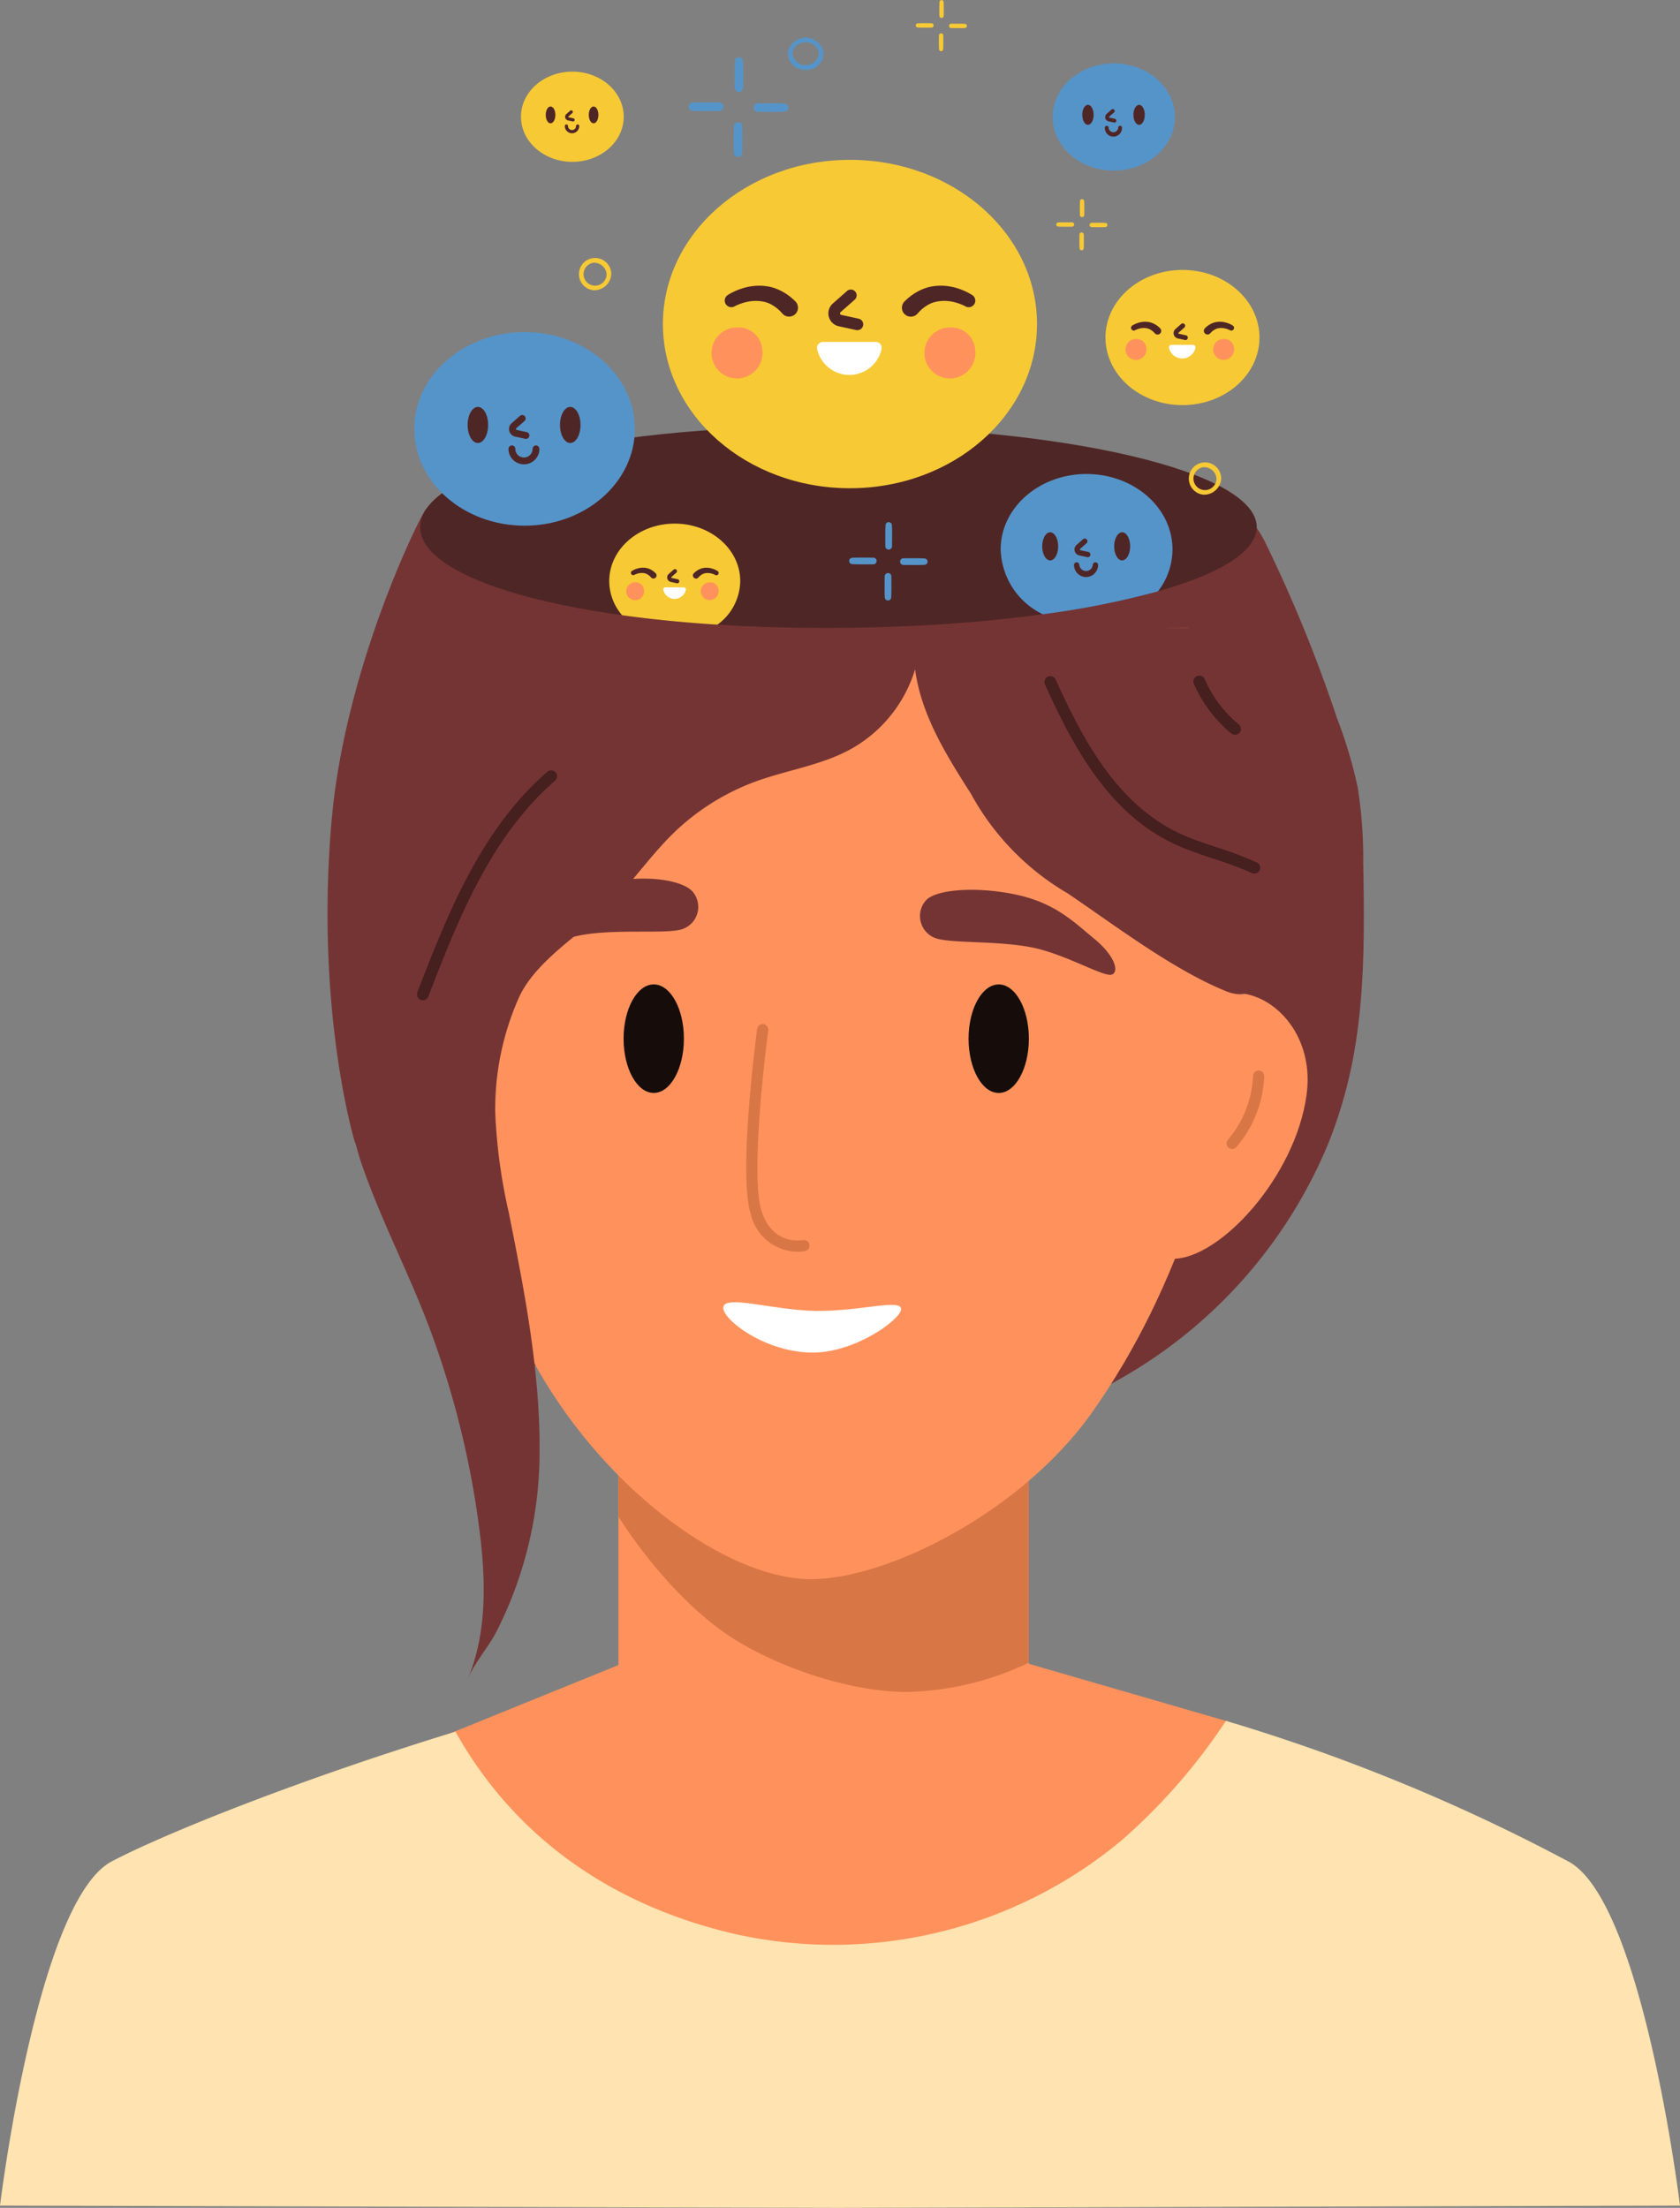 <svg id="Grupo_1064947" data-name="Grupo 1064947" xmlns="http://www.w3.org/2000/svg" xmlns:xlink="http://www.w3.org/1999/xlink" width="174.235" height="229" viewBox="0 0 174.235 229">
  <rect x="0" y="0" width="174.235" height="229" fill="#808080" stroke="none"/>
  <defs>
    <clipPath id="clip-path">
      <rect id="Rectángulo_373940" data-name="Rectángulo 373940" width="174.235" height="229" fill="none"/>
    </clipPath>
    <clipPath id="clip-path-3">
      <rect id="Rectángulo_373936" data-name="Rectángulo 373936" width="14.518" height="23.832" fill="none"/>
    </clipPath>
    <clipPath id="clip-path-4">
      <rect id="Rectángulo_373937" data-name="Rectángulo 373937" width="22.38" height="20.48" fill="none"/>
    </clipPath>
    <clipPath id="clip-path-5">
      <rect id="Rectángulo_373938" data-name="Rectángulo 373938" width="4.925" height="6.141" fill="none"/>
    </clipPath>
  </defs>
  <g id="Grupo_1064946" data-name="Grupo 1064946" clip-path="url(#clip-path)">
    <g id="Grupo_1064945" data-name="Grupo 1064945">
      <g id="Grupo_1064944" data-name="Grupo 1064944" clip-path="url(#clip-path)">
        <path id="Trazado_799131" data-name="Trazado 799131" d="M222.628,544.141V521.3H180.075v22.976l-17.422,7.075s-.278,13.1,6.641,18.718c5.269,4.278,17.107,1.175,22.379,2.481a46.571,46.571,0,0,0,42.092-11.013c3.661-3.341,9.627-11.377,9.627-11.377Z" transform="translate(-115.937 -371.575)" fill="#ff925c"/>
        <path id="Trazado_799132" data-name="Trazado 799132" d="M162.633,636.027a191.855,191.855,0,0,0-35.491-14.57,61.12,61.12,0,0,1-10.8,12.378,46.743,46.743,0,0,1-40.064,9.742c-12.527-2.884-22.772-9.8-29.042-21C30.3,627.777,16.757,633.32,11.6,636.027,3.849,640.1,0,671.736,0,671.736l86.974.233,87.261-.233s-3.849-31.639-11.6-35.709" transform="translate(0 -442.969)" fill="#ffe3b0"/>
        <path id="Trazado_799133" data-name="Trazado 799133" d="M253.237,547.066a30.69,30.69,0,0,0,12.632-3.032V521.295H223.316v7.592c3.922,6.09,8.384,10.4,11.834,12.592,4.852,3.085,12.241,5.587,18.088,5.587" transform="translate(-159.178 -371.574)" fill="#d97645"/>
        <path id="Trazado_799134" data-name="Trazado 799134" d="M118.7,214.3c-1.709,19.883,2.447,33.371,2.447,33.371s7.2-14.751,9.3,4.821,4.556,14.6,8.684,17.739c11.225,8.548,30.072,6.037,43.134,5.349,4.659-.246,10.814.14,15.118-1.832a50.118,50.118,0,0,0,24.707-26.066,47.563,47.563,0,0,0,2.156-6.889c1.674-7.219,1.587-14.869,1.455-22.237a47.079,47.079,0,0,0-.565-7.731,47.116,47.116,0,0,0-2.155-7.22,149.127,149.127,0,0,0-7.477-18.308c-1.035-2.006-2.777-4.271-4.989-3.821a6.643,6.643,0,0,0-2.228,1.175c-3.907,2.585-8.742,3.19-13.307,4.246-3.764.871-7.506,2.1-11.369,2.078a43.946,43.946,0,0,1-7.721-1.063,96.424,96.424,0,0,0-13.853-1.532q-3.556-.135-7.115-.007c-2.1.075-3.536.361-5.582-.212a44.785,44.785,0,0,1-4.895-1.523c-1.561-.637-3.025-1.491-4.584-2.133-3.946-1.626-5.865-1.817-9.934-.531-.508.161-1.023-.41-1.423-.058-.473.417-8.415,16.242-9.8,32.385" transform="translate(-84.318 -129.11)" fill="#753434"/>
        <path id="Trazado_799135" data-name="Trazado 799135" d="M161.635,226.788c-4.87,8.932-6.378,19.952-5.58,33.058,1.162,19.074,4.9,34.892,12.347,46.368s18.869,19.23,26.8,19.231,21.906-6.987,29.2-17.367c8.881-12.632,14.372-29.153,15.537-48.227.8-13.108-.707-24.129-5.578-33.062Z" transform="translate(-111.091 -161.652)" fill="#ff925c"/>
        <path id="Trazado_799136" data-name="Trazado 799136" d="M349.747,361.136c0,3.109,1.4,5.629,3.127,5.629s3.128-2.52,3.128-5.629-1.4-5.629-3.127-5.629-3.127,2.52-3.128,5.629" transform="translate(-249.297 -253.402)" fill="#160d0b"/>
        <path id="Trazado_799137" data-name="Trazado 799137" d="M225.178,361.129c0,3.109,1.4,5.629,3.127,5.629s3.128-2.52,3.128-5.629-1.4-5.629-3.127-5.629-3.127,2.52-3.128,5.629" transform="translate(-160.505 -253.397)" fill="#160d0b"/>
        <path id="Trazado_799138" data-name="Trazado 799138" d="M274.792,393.45a5.049,5.049,0,0,1-4.882-3.968c-.549-1.816-.6-5.6-.152-11.241.331-4.164.824-7.861.829-7.9a.58.58,0,1,1,1.151.154c0,.037-.494,3.7-.823,7.836-.431,5.42-.394,9.159.106,10.813,1.11,3.669,4.184,3.121,4.314,3.1a.58.58,0,0,1,.22,1.14,4.063,4.063,0,0,1-.763.069" transform="translate(-192.065 -263.618)" fill="#d97645"/>
        <path id="Trazado_799139" data-name="Trazado 799139" d="M332.9,322.373a2.438,2.438,0,0,0,1.23,4.068c1.906.472,6.977.165,10.389,1.033,3.3.839,6.778,2.912,7.58,2.665s.388-1.925-1.826-3.74c-2.064-1.692-3.983-3.662-7.993-4.539s-8.24-.6-9.379.513" transform="translate(-236.809 -229.049)" fill="#753434"/>
        <path id="Trazado_799140" data-name="Trazado 799140" d="M200.7,318.607a2.438,2.438,0,0,1-1.4,4.012c-1.925.391-6.978-.13-10.423.592-3.333.7-6.9,2.622-7.686,2.342s-.306-1.94,1.983-3.659a19.328,19.328,0,0,1,8.577-4.2c4.21-.867,7.86-.248,8.95.915" transform="translate(-128.892 -226.158)" fill="#753434"/>
        <path id="Trazado_799141" data-name="Trazado 799141" d="M420.134,360.383c3.7-4.52,12.062.309,10.923,8.8s-8.993,17.058-13.889,17.024-2.022-19.732,2.966-25.823" transform="translate(-295.55 -255.645)" fill="#ff925c"/>
        <path id="Trazado_799142" data-name="Trazado 799142" d="M155.178,360.367c-3.7-4.52-12.062.308-10.924,8.8s8.991,17.059,13.887,17.025,2.025-19.732-2.963-25.823" transform="translate(-102.748 -255.633)" fill="#ff925c"/>
        <path id="Trazado_799143" data-name="Trazado 799143" d="M211.855,224.374c1.24,2.2,2.442,4.46,3.8,6.731a45.749,45.749,0,0,1,6.243,23.612c-.017,2.432-.474,5.273-2.617,6.423-1.734.93-2.714,1.653-4.539.917-5.476-2.205-11.566-6.852-16.455-10.161a26.76,26.76,0,0,1-10.015-10.305c-2.563-4.018-5.19-8.206-5.805-12.933a14.178,14.178,0,0,1-6.674,8.283c-3.035,1.671-6.564,2.158-9.82,3.341a24.16,24.16,0,0,0-9.212,6.024c-2.666,2.8-4.677,5.877-7.65,8.408-2.666,2.269-6.317,4.808-7.755,8.045a28.5,28.5,0,0,0-2.436,11.844A56.886,56.886,0,0,0,140.328,285c1.683,8.46,3.351,16.936,3.186,25.614a41.2,41.2,0,0,1-2.066,12.1,40.661,40.661,0,0,1-2.36,5.681c-.857,1.687-2.3,3.275-3.014,4.988,2.072-4.936,1.863-10.518,1.164-15.825a93.921,93.921,0,0,0-4.96-20.106c-2.246-6.112-5.3-11.767-7.359-17.926a48.474,48.474,0,0,1-2.065-16.144,59.617,59.617,0,0,1,.984-10.422c.52-2.679,1.285-5.3,2.048-7.923,1.89-6.486,2.756-13.524,7.428-18.624a10.153,10.153,0,0,1,1.863-1.674c2.909-1.912,6.579-1.217,9.883-1.176l9.058.111,22.172.271,34.357.42a5.207,5.207,0,0,1,1.208.015" transform="translate(-87.561 -159.239)" fill="#753434"/>
        <path id="Trazado_799144" data-name="Trazado 799144" d="M443.492,394.723a.58.58,0,0,1-.432-.968,10.971,10.971,0,0,0,2.6-6.585.581.581,0,0,1,.569-.592.591.591,0,0,1,.592.569,11.967,11.967,0,0,1-2.9,7.383.58.58,0,0,1-.432.192" transform="translate(-315.704 -275.55)" fill="#d97645"/>
        <g id="Grupo_1064937" data-name="Grupo 1064937" transform="translate(43.244 79.914)" opacity="0.4">
          <g id="Grupo_1064936" data-name="Grupo 1064936">
            <g id="Grupo_1064935" data-name="Grupo 1064935" clip-path="url(#clip-path-3)">
              <path id="Trazado_799145" data-name="Trazado 799145" d="M151.179,302.075a.611.611,0,0,1-.57-.832c3.055-7.889,6.519-16.83,13.465-22.851a.611.611,0,1,1,.8.923c-6.717,5.822-10.122,14.613-13.127,22.369a.611.611,0,0,1-.57.39" transform="translate(-150.568 -278.242)"/>
            </g>
          </g>
        </g>
        <g id="Grupo_1064940" data-name="Grupo 1064940" transform="translate(108.316 70.13)" opacity="0.4">
          <g id="Grupo_1064939" data-name="Grupo 1064939">
            <g id="Grupo_1064938" data-name="Grupo 1064938" clip-path="url(#clip-path-4)">
              <path id="Trazado_799146" data-name="Trazado 799146" d="M398.9,264.657a.608.608,0,0,1-.256-.057,39.019,39.019,0,0,0-4.01-1.5c-.991-.331-2.016-.673-3.011-1.071C384.053,259,380.2,251.67,377.189,245.041a.611.611,0,0,1,1.113-.506c2.916,6.412,6.626,13.493,13.778,16.356.962.385,1.969.721,2.944,1.046a39.967,39.967,0,0,1,4.136,1.554.611.611,0,0,1-.256,1.166" transform="translate(-377.134 -244.177)"/>
            </g>
          </g>
        </g>
        <g id="Grupo_1064943" data-name="Grupo 1064943" transform="translate(123.771 70.073)" opacity="0.4">
          <g id="Grupo_1064942" data-name="Grupo 1064942">
            <g id="Grupo_1064941" data-name="Grupo 1064941" clip-path="url(#clip-path-5)">
              <path id="Trazado_799147" data-name="Trazado 799147" d="M435.257,250.12a.609.609,0,0,1-.387-.138,13.765,13.765,0,0,1-3.876-5.148.611.611,0,1,1,1.121-.487,12.538,12.538,0,0,0,3.53,4.689.611.611,0,0,1-.388,1.083" transform="translate(-430.943 -243.979)"/>
            </g>
          </g>
        </g>
        <path id="Trazado_799148" data-name="Trazado 799148" d="M279.6,471.027c-.078,1.063-4.648,4.405-9.016,4.476-5.02.08-9.622-3.5-9.414-4.721.22-1.287,5.176.328,9.544.4,4.672.072,8.972-1.331,8.886-.15" transform="translate(-186.152 -335.215)" fill="#fff"/>
        <path id="Trazado_799149" data-name="Trazado 799149" d="M151.705,164.377c0-5.78,17.406-10.465,42.084-10.465s44.684,4.685,44.684,10.465-20.006,10.465-44.684,10.465-42.084-4.685-42.084-10.465" transform="translate(-108.134 -109.707)" fill="#4f2626"/>
        <path id="Trazado_799150" data-name="Trazado 799150" d="M278.179,74.756c0,9.406-8.685,17.031-19.4,17.031s-19.4-7.625-19.4-17.031,8.685-17.031,19.4-17.031,19.4,7.625,19.4,17.031" transform="translate(-170.629 -41.146)" fill="#f7c934"/>
        <path id="Trazado_799151" data-name="Trazado 799151" d="M262.249,120.561a2.644,2.644,0,1,1-2.622-2.3,2.477,2.477,0,0,1,2.622,2.3" transform="translate(-183.192 -84.294)" fill="#ff925c"/>
        <path id="Trazado_799152" data-name="Trazado 799152" d="M339.123,120.561a2.644,2.644,0,1,1-2.621-2.3,2.477,2.477,0,0,1,2.621,2.3" transform="translate(-237.987 -84.294)" fill="#ff925c"/>
        <path id="Trazado_799153" data-name="Trazado 799153" d="M262.023,104.143c.16-.1.28-.167.42-.241s.273-.136.412-.195a6.712,6.712,0,0,1,.859-.307,5.73,5.73,0,0,1,1.861-.214,5.541,5.541,0,0,1,.961.14,5.232,5.232,0,0,1,.918.344,5.82,5.82,0,0,1,1.564,1.124.923.923,0,0,1-1.261,1.348l-.037-.036-.056-.059a4.05,4.05,0,0,0-1-.845,3.532,3.532,0,0,0-.583-.275,3.929,3.929,0,0,0-.639-.14,4.174,4.174,0,0,0-1.366.057,5.313,5.313,0,0,0-.688.19,4.7,4.7,0,0,0-.632.269l-.048.024a.684.684,0,0,1-.68-1.186" transform="translate(-186.542 -73.545)" fill="#4f2626"/>
        <path id="Trazado_799154" data-name="Trazado 799154" d="M332.226,105.3a4.786,4.786,0,0,0-.632-.269,5.286,5.286,0,0,0-.688-.19,4.175,4.175,0,0,0-1.366-.057,3.95,3.95,0,0,0-.639.14,3.512,3.512,0,0,0-.583.275,4.044,4.044,0,0,0-1,.845l-.054.057a.923.923,0,0,1-1.339-1.272l.039-.038a5.81,5.81,0,0,1,1.565-1.124,5.213,5.213,0,0,1,.917-.344,5.544,5.544,0,0,1,.961-.14,5.731,5.731,0,0,1,1.861.214,6.767,6.767,0,0,1,.859.307c.14.059.276.126.412.2s.26.139.42.241a.684.684,0,0,1-.678,1.187Z" transform="translate(-232.132 -73.544)" fill="#4f2626"/>
        <path id="Trazado_799155" data-name="Trazado 799155" d="M295.648,123.485a.613.613,0,0,0-.6.748,3.423,3.423,0,0,0,6.68,0,.613.613,0,0,0-.6-.748Z" transform="translate(-210.3 -88.019)" fill="#fff"/>
        <path id="Trazado_799156" data-name="Trazado 799156" d="M302.121,108.782a.607.607,0,0,1-.13-.014l-1.786-.391a1.366,1.366,0,0,1-.612-2.359l1.466-1.294a.6.6,0,0,1,.8.9l-1.466,1.294a.162.162,0,0,0,.072.281l1.786.391a.6.6,0,0,1-.128,1.19" transform="translate(-213.218 -74.539)" fill="#4f2626"/>
        <path id="Trazado_799157" data-name="Trazado 799157" d="M415.155,104.489c0,3.873-3.576,7.012-7.987,7.012s-7.987-3.14-7.987-7.012,3.576-7.012,7.987-7.012,7.987,3.139,7.987,7.012" transform="translate(-284.532 -69.481)" fill="#f7c934"/>
        <path id="Trazado_799158" data-name="Trazado 799158" d="M408.6,123.349a1.088,1.088,0,1,1-1.079-.948,1.02,1.02,0,0,1,1.079.948" transform="translate(-289.705 -87.246)" fill="#ff925c"/>
        <path id="Trazado_799159" data-name="Trazado 799159" d="M440.248,123.349a1.088,1.088,0,1,1-1.079-.948,1.02,1.02,0,0,1,1.079.948" transform="translate(-312.266 -87.246)" fill="#ff925c"/>
        <path id="Trazado_799160" data-name="Trazado 799160" d="M408.5,116.588a2.693,2.693,0,0,1,.7-.306,2.364,2.364,0,0,1,.766-.088,1.926,1.926,0,0,1,.774.2,2.391,2.391,0,0,1,.644.463.38.38,0,1,1-.519.555l-.015-.015-.023-.024a1.669,1.669,0,0,0-.414-.348,1.246,1.246,0,0,0-.5-.171,1.71,1.71,0,0,0-.562.024,2.183,2.183,0,0,0-.544.189l-.022.011a.282.282,0,0,1-.278-.489" transform="translate(-291.078 -82.82)" fill="#4f2626"/>
        <path id="Trazado_799161" data-name="Trazado 799161" d="M437.408,117.067a2.2,2.2,0,0,0-.544-.189,1.728,1.728,0,0,0-.563-.024,1.242,1.242,0,0,0-.5.171,1.675,1.675,0,0,0-.414.348l-.022.024a.38.38,0,0,1-.551-.524l.016-.016a2.4,2.4,0,0,1,.644-.463,1.928,1.928,0,0,1,.773-.2,2.359,2.359,0,0,1,.766.088,2.7,2.7,0,0,1,.7.306.282.282,0,0,1-.277.49Z" transform="translate(-309.855 -82.82)" fill="#4f2626"/>
        <path id="Trazado_799162" data-name="Trazado 799162" d="M422.348,124.552a.252.252,0,0,0-.245.308,1.409,1.409,0,0,0,2.75,0,.252.252,0,0,0-.245-.308Z" transform="translate(-300.867 -88.78)" fill="#fff"/>
        <path id="Trazado_799163" data-name="Trazado 799163" d="M425.013,118.5a.241.241,0,0,1-.053-.006l-.735-.161a.562.562,0,0,1-.252-.971l.6-.532a.248.248,0,0,1,.328.372l-.6.532a.067.067,0,0,0,.03.115l.736.161a.248.248,0,0,1-.053.49" transform="translate(-302.068 -83.23)" fill="#4f2626"/>
        <path id="Trazado_799164" data-name="Trazado 799164" d="M226.788,189.091c-3.752,0-6.793,2.67-6.793,5.964a5.468,5.468,0,0,0,1.334,3.539c3.04.422,6.349.753,9.887.978a5.677,5.677,0,0,0,2.365-4.517c0-3.294-3.041-5.964-6.793-5.964" transform="translate(-156.811 -134.782)" fill="#f7c934"/>
        <path id="Trazado_799165" data-name="Trazado 799165" d="M228,211.095a.926.926,0,1,1-.918-.806.867.867,0,0,1,.918.806" transform="translate(-161.209 -149.892)" fill="#ff925c"/>
        <path id="Trazado_799166" data-name="Trazado 799166" d="M254.921,211.095a.926.926,0,1,1-.918-.806.867.867,0,0,1,.918.806" transform="translate(-180.397 -149.892)" fill="#ff925c"/>
        <path id="Trazado_799167" data-name="Trazado 799167" d="M227.919,205.345a2.3,2.3,0,0,1,.593-.26,2.01,2.01,0,0,1,.651-.075,1.647,1.647,0,0,1,.658.17,2.051,2.051,0,0,1,.548.393.323.323,0,0,1-.442.472l-.013-.013-.02-.02a1.416,1.416,0,0,0-.352-.3,1.053,1.053,0,0,0-.428-.145,1.452,1.452,0,0,0-.479.02,1.863,1.863,0,0,0-.462.161l-.018.009a.24.24,0,0,1-.237-.416" transform="translate(-162.378 -146.127)" fill="#4f2626"/>
        <path id="Trazado_799168" data-name="Trazado 799168" d="M252.506,205.752a1.862,1.862,0,0,0-.462-.161,1.458,1.458,0,0,0-.478-.02,1.054,1.054,0,0,0-.428.145,1.415,1.415,0,0,0-.352.3l-.019.02a.323.323,0,0,1-.469-.445l.014-.014a2.034,2.034,0,0,1,.548-.393,1.64,1.64,0,0,1,.658-.169,2,2,0,0,1,.651.075,2.292,2.292,0,0,1,.592.26.239.239,0,0,1-.236.416Z" transform="translate(-178.347 -146.127)" fill="#4f2626"/>
        <path id="Trazado_799169" data-name="Trazado 799169" d="M239.7,212.118a.215.215,0,0,0-.209.262,1.2,1.2,0,0,0,2.339,0,.215.215,0,0,0-.209-.262Z" transform="translate(-170.702 -151.196)" fill="#fff"/>
        <path id="Trazado_799170" data-name="Trazado 799170" d="M241.965,206.97a.2.2,0,0,1-.045,0l-.625-.137a.478.478,0,0,1-.214-.826l.513-.453a.211.211,0,0,1,.279.316l-.513.453a.054.054,0,0,0-.018.057.054.054,0,0,0,.043.041l.625.137a.211.211,0,0,1-.045.417" transform="translate(-171.724 -146.476)" fill="#4f2626"/>
        <path id="Trazado_799171" data-name="Trazado 799171" d="M172.477,129.963c0,5.546-5.121,10.041-11.437,10.041s-11.438-4.5-11.438-10.041,5.121-10.041,11.438-10.041,11.437,4.5,11.437,10.041" transform="translate(-106.635 -85.479)" fill="#5594c9"/>
        <path id="Trazado_799172" data-name="Trazado 799172" d="M185.571,152.343a.348.348,0,0,1-.076-.008l-1.053-.23a.805.805,0,0,1-.361-1.391l.865-.763a.355.355,0,0,1,.47.532l-.864.763a.1.1,0,0,0,.043.165l1.053.23a.355.355,0,0,1-.076.7" transform="translate(-131.017 -106.82)" fill="#4f2626"/>
        <path id="Trazado_799173" data-name="Trazado 799173" d="M170.984,148.82c0,1.034-.477,1.872-1.064,1.872s-1.065-.838-1.065-1.872.477-1.872,1.065-1.872,1.064.838,1.064,1.872" transform="translate(-120.358 -104.743)" fill="#4f2626"/>
        <path id="Trazado_799174" data-name="Trazado 799174" d="M204.339,148.82c0,1.034-.477,1.872-1.065,1.872s-1.064-.838-1.064-1.872.476-1.872,1.064-1.872,1.065.838,1.065,1.872" transform="translate(-144.133 -104.743)" fill="#4f2626"/>
        <path id="Trazado_799175" data-name="Trazado 799175" d="M185.2,162.823a1.6,1.6,0,0,1-1.6-1.6.355.355,0,0,1,.71,0,.893.893,0,0,0,1.786,0,.355.355,0,0,1,.71,0,1.6,1.6,0,0,1-1.6,1.6" transform="translate(-130.864 -114.664)" fill="#4f2626"/>
        <path id="Trazado_799176" data-name="Trazado 799176" d="M198.78,30.549c0,2.584-2.386,4.679-5.329,4.679s-5.329-2.095-5.329-4.679,2.386-4.679,5.329-4.679,5.329,2.095,5.329,4.679" transform="translate(-134.092 -18.44)" fill="#f7c934"/>
        <path id="Trazado_799177" data-name="Trazado 799177" d="M204.882,40.978a.167.167,0,0,1-.036,0l-.491-.107a.376.376,0,0,1-.168-.648l.4-.355a.165.165,0,1,1,.219.248l-.4.356a.042.042,0,0,0-.014.045.042.042,0,0,0,.034.032l.491.107a.165.165,0,0,1-.035.327" transform="translate(-145.453 -28.385)" fill="#4f2626"/>
        <path id="Trazado_799178" data-name="Trazado 799178" d="M198.085,39.335c0,.482-.222.872-.5.872s-.5-.391-.5-.872.222-.872.5-.872.5.391.5.872" transform="translate(-140.486 -27.416)" fill="#4f2626"/>
        <path id="Trazado_799179" data-name="Trazado 799179" d="M213.626,39.335c0,.482-.222.872-.5.872s-.5-.391-.5-.872.222-.872.5-.872.5.391.5.872" transform="translate(-151.564 -27.416)" fill="#4f2626"/>
        <path id="Trazado_799180" data-name="Trazado 799180" d="M204.708,45.859a.747.747,0,0,1-.747-.747.165.165,0,1,1,.331,0,.416.416,0,0,0,.832,0,.165.165,0,1,1,.331,0,.747.747,0,0,1-.747.747" transform="translate(-145.382 -32.038)" fill="#4f2626"/>
        <path id="Trazado_799181" data-name="Trazado 799181" d="M392.8,28.444c0,3.073-2.838,5.564-6.338,5.564s-6.338-2.491-6.338-5.564,2.838-5.564,6.338-5.564,6.338,2.491,6.338,5.564" transform="translate(-270.952 -16.309)" fill="#5594c9"/>
        <path id="Trazado_799182" data-name="Trazado 799182" d="M400.06,40.847a.192.192,0,0,1-.042,0l-.584-.128a.447.447,0,0,1-.2-.771l.479-.422a.2.2,0,1,1,.26.295l-.479.423a.05.05,0,0,0-.016.053.05.05,0,0,0,.04.038l.583.128a.2.2,0,0,1-.042.389" transform="translate(-284.463 -28.135)" fill="#4f2626"/>
        <path id="Trazado_799183" data-name="Trazado 799183" d="M391.978,38.893c0,.573-.264,1.037-.59,1.037s-.59-.464-.59-1.037.264-1.037.59-1.037.59.464.59,1.037" transform="translate(-278.557 -26.983)" fill="#4f2626"/>
        <path id="Trazado_799184" data-name="Trazado 799184" d="M410.46,38.893c0,.573-.264,1.037-.59,1.037s-.59-.464-.59-1.037.264-1.037.59-1.037.59.464.59,1.037" transform="translate(-291.731 -26.983)" fill="#4f2626"/>
        <path id="Trazado_799185" data-name="Trazado 799185" d="M399.853,46.653a.889.889,0,0,1-.888-.888.2.2,0,1,1,.393,0,.5.5,0,0,0,.99,0,.2.2,0,1,1,.393,0,.889.889,0,0,1-.888.888" transform="translate(-284.379 -32.48)" fill="#4f2626"/>
        <path id="Trazado_799186" data-name="Trazado 799186" d="M370.257,171.176c-4.92,0-8.909,3.5-8.909,7.821a7.69,7.69,0,0,0,4.369,6.729,88.987,88.987,0,0,0,11.94-2.374A7.131,7.131,0,0,0,379.165,179c0-4.32-3.988-7.821-8.908-7.821" transform="translate(-257.566 -122.013)" fill="#5594c9"/>
        <path id="Trazado_799187" data-name="Trazado 799187" d="M389.365,196.43a.264.264,0,0,1-.059-.007l-.82-.179a.627.627,0,0,1-.281-1.083l.673-.594a.276.276,0,1,1,.366.414l-.673.594a.075.075,0,0,0,.034.129l.82.18a.276.276,0,0,1-.059.546" transform="translate(-276.557 -138.637)" fill="#4f2626"/>
        <path id="Trazado_799188" data-name="Trazado 799188" d="M378,193.685c0,.805-.371,1.458-.829,1.458s-.829-.653-.829-1.458.371-1.458.829-1.458.829.653.829,1.458" transform="translate(-268.255 -137.018)" fill="#4f2626"/>
        <path id="Trazado_799189" data-name="Trazado 799189" d="M403.982,193.685c0,.805-.371,1.458-.829,1.458s-.829-.653-.829-1.458.371-1.458.829-1.458.829.653.829,1.458" transform="translate(-286.773 -137.018)" fill="#4f2626"/>
        <path id="Trazado_799190" data-name="Trazado 799190" d="M389.073,204.592a1.25,1.25,0,0,1-1.248-1.248.276.276,0,1,1,.553,0,.7.7,0,0,0,1.392,0,.276.276,0,1,1,.553,0,1.25,1.25,0,0,1-1.249,1.248" transform="translate(-276.438 -144.744)" fill="#4f2626"/>
        <path id="Trazado_799191" data-name="Trazado 799191" d="M319.439,207.324c0,.723-.025,1.45.014,2.172a.33.33,0,0,0,.66,0c.041-.721.018-1.45.021-2.172a.347.347,0,0,0-.694,0" transform="translate(-227.688 -147.541)" fill="#5594c9"/>
        <path id="Trazado_799192" data-name="Trazado 799192" d="M309.158,201.362c-.723,0-1.451-.025-2.172.014a.33.33,0,0,0,0,.66c.721.041,1.45.018,2.172.021a.347.347,0,0,0,0-.694" transform="translate(-218.588 -143.524)" fill="#5594c9"/>
        <path id="Trazado_799193" data-name="Trazado 799193" d="M320.381,191.081c0-.723.025-1.45-.014-2.172a.33.33,0,0,0-.66,0c-.041.721-.018,1.45-.021,2.172a.347.347,0,0,0,.694,0" transform="translate(-227.867 -134.424)" fill="#5594c9"/>
        <path id="Trazado_799194" data-name="Trazado 799194" d="M325.4,202.3c.723,0,1.451.025,2.172-.013a.33.33,0,0,0,0-.66c-.722-.041-1.45-.018-2.172-.021a.347.347,0,0,0,0,.694" transform="translate(-231.705 -143.703)" fill="#5594c9"/>
        <path id="Trazado_799195" data-name="Trazado 799195" d="M389.773,84.193c0,.474-.016.952.009,1.425a.217.217,0,0,0,.433,0c.027-.473.012-.951.013-1.425a.228.228,0,0,0-.456,0" transform="translate(-277.823 -59.856)" fill="#f7c934"/>
        <path id="Trazado_799196" data-name="Trazado 799196" d="M383.029,80.282c-.474,0-.952-.017-1.425.009a.217.217,0,0,0,0,.433c.473.027.951.012,1.425.013a.228.228,0,0,0,0-.456" transform="translate(-271.855 -57.22)" fill="#f7c934"/>
        <path id="Trazado_799197" data-name="Trazado 799197" d="M390.39,73.538c0-.474.016-.952-.009-1.425a.217.217,0,0,0-.433,0c-.027.473-.012.951-.014,1.425a.228.228,0,0,0,.456,0" transform="translate(-277.94 -51.252)" fill="#f7c934"/>
        <path id="Trazado_799198" data-name="Trazado 799198" d="M393.684,80.9c.474,0,.952.016,1.425-.009a.217.217,0,0,0,0-.433c-.473-.027-.951-.012-1.425-.014a.228.228,0,0,0,0,.456" transform="translate(-280.458 -57.338)" fill="#f7c934"/>
        <path id="Trazado_799199" data-name="Trazado 799199" d="M339.029,12.288c0,.474-.016.952.009,1.425a.217.217,0,0,0,.433,0c.027-.473.012-.951.013-1.425a.228.228,0,0,0-.456,0" transform="translate(-241.653 -8.603)" fill="#f7c934"/>
        <path id="Trazado_799200" data-name="Trazado 799200" d="M332.285,8.378c-.474,0-.952-.016-1.425.009a.217.217,0,0,0,0,.433c.473.027.951.012,1.425.013a.228.228,0,0,0,0-.456" transform="translate(-235.685 -5.968)" fill="#f7c934"/>
        <path id="Trazado_799201" data-name="Trazado 799201" d="M339.646,1.635c0-.474.016-.952-.009-1.425a.217.217,0,0,0-.433,0c-.027.473-.012.951-.013,1.425a.228.228,0,0,0,.456,0" transform="translate(-241.77 0)" fill="#f7c934"/>
        <path id="Trazado_799202" data-name="Trazado 799202" d="M342.94,9c.474,0,.952.016,1.425-.009a.217.217,0,0,0,0-.433c-.473-.027-.951-.012-1.425-.013a.228.228,0,0,0,0,.456" transform="translate(-244.289 -6.085)" fill="#f7c934"/>
        <path id="Trazado_799203" data-name="Trazado 799203" d="M264.956,44.568c0,.919-.032,1.846.018,2.764a.42.42,0,0,0,.84,0c.053-.918.023-1.844.026-2.763a.442.442,0,0,0-.883,0" transform="translate(-188.851 -31.465)" fill="#5594c9"/>
        <path id="Trazado_799204" data-name="Trazado 799204" d="M251.876,36.983c-.919,0-1.846-.032-2.764.018a.42.42,0,0,0,0,.84c.918.052,1.844.023,2.763.026a.442.442,0,0,0,0-.883" transform="translate(-177.275 -26.354)" fill="#5594c9"/>
        <path id="Trazado_799205" data-name="Trazado 799205" d="M266.154,23.9c0-.919.032-1.845-.018-2.764a.42.42,0,0,0-.84,0c-.053.918-.023,1.844-.026,2.763a.442.442,0,0,0,.883,0" transform="translate(-189.078 -14.777)" fill="#5594c9"/>
        <path id="Trazado_799206" data-name="Trazado 799206" d="M272.541,38.181c.919,0,1.845.032,2.764-.018a.42.42,0,0,0,0-.84c-.918-.052-1.844-.023-2.764-.026a.442.442,0,0,0,0,.883" transform="translate(-193.962 -26.581)" fill="#5594c9"/>
        <path id="Trazado_799207" data-name="Trazado 799207" d="M286.312,16.938a1.777,1.777,0,0,1-1.866-1.668,1.877,1.877,0,0,1,3.731,0,1.777,1.777,0,0,1-1.866,1.668m0-2.848a1.292,1.292,0,0,0-1.378,1.18,1.395,1.395,0,0,0,2.757,0,1.292,1.292,0,0,0-1.378-1.18" transform="translate(-202.751 -9.695)" fill="#5594c9"/>
        <path id="Trazado_799208" data-name="Trazado 799208" d="M209.6,96.537a1.678,1.678,0,1,1,1.866-1.668,1.777,1.777,0,0,1-1.866,1.668m0-2.848a1.194,1.194,0,1,0,1.378,1.18,1.292,1.292,0,0,0-1.378-1.18" transform="translate(-148.068 -66.433)" fill="#f7c934"/>
        <path id="Trazado_799209" data-name="Trazado 799209" d="M429.851,170.361a1.679,1.679,0,1,1,1.866-1.668,1.777,1.777,0,0,1-1.866,1.668m0-2.849a1.194,1.194,0,1,0,1.378,1.18,1.292,1.292,0,0,0-1.378-1.18" transform="translate(-305.064 -119.054)" fill="#f7c934"/>
      </g>
    </g>
  </g>
</svg>
